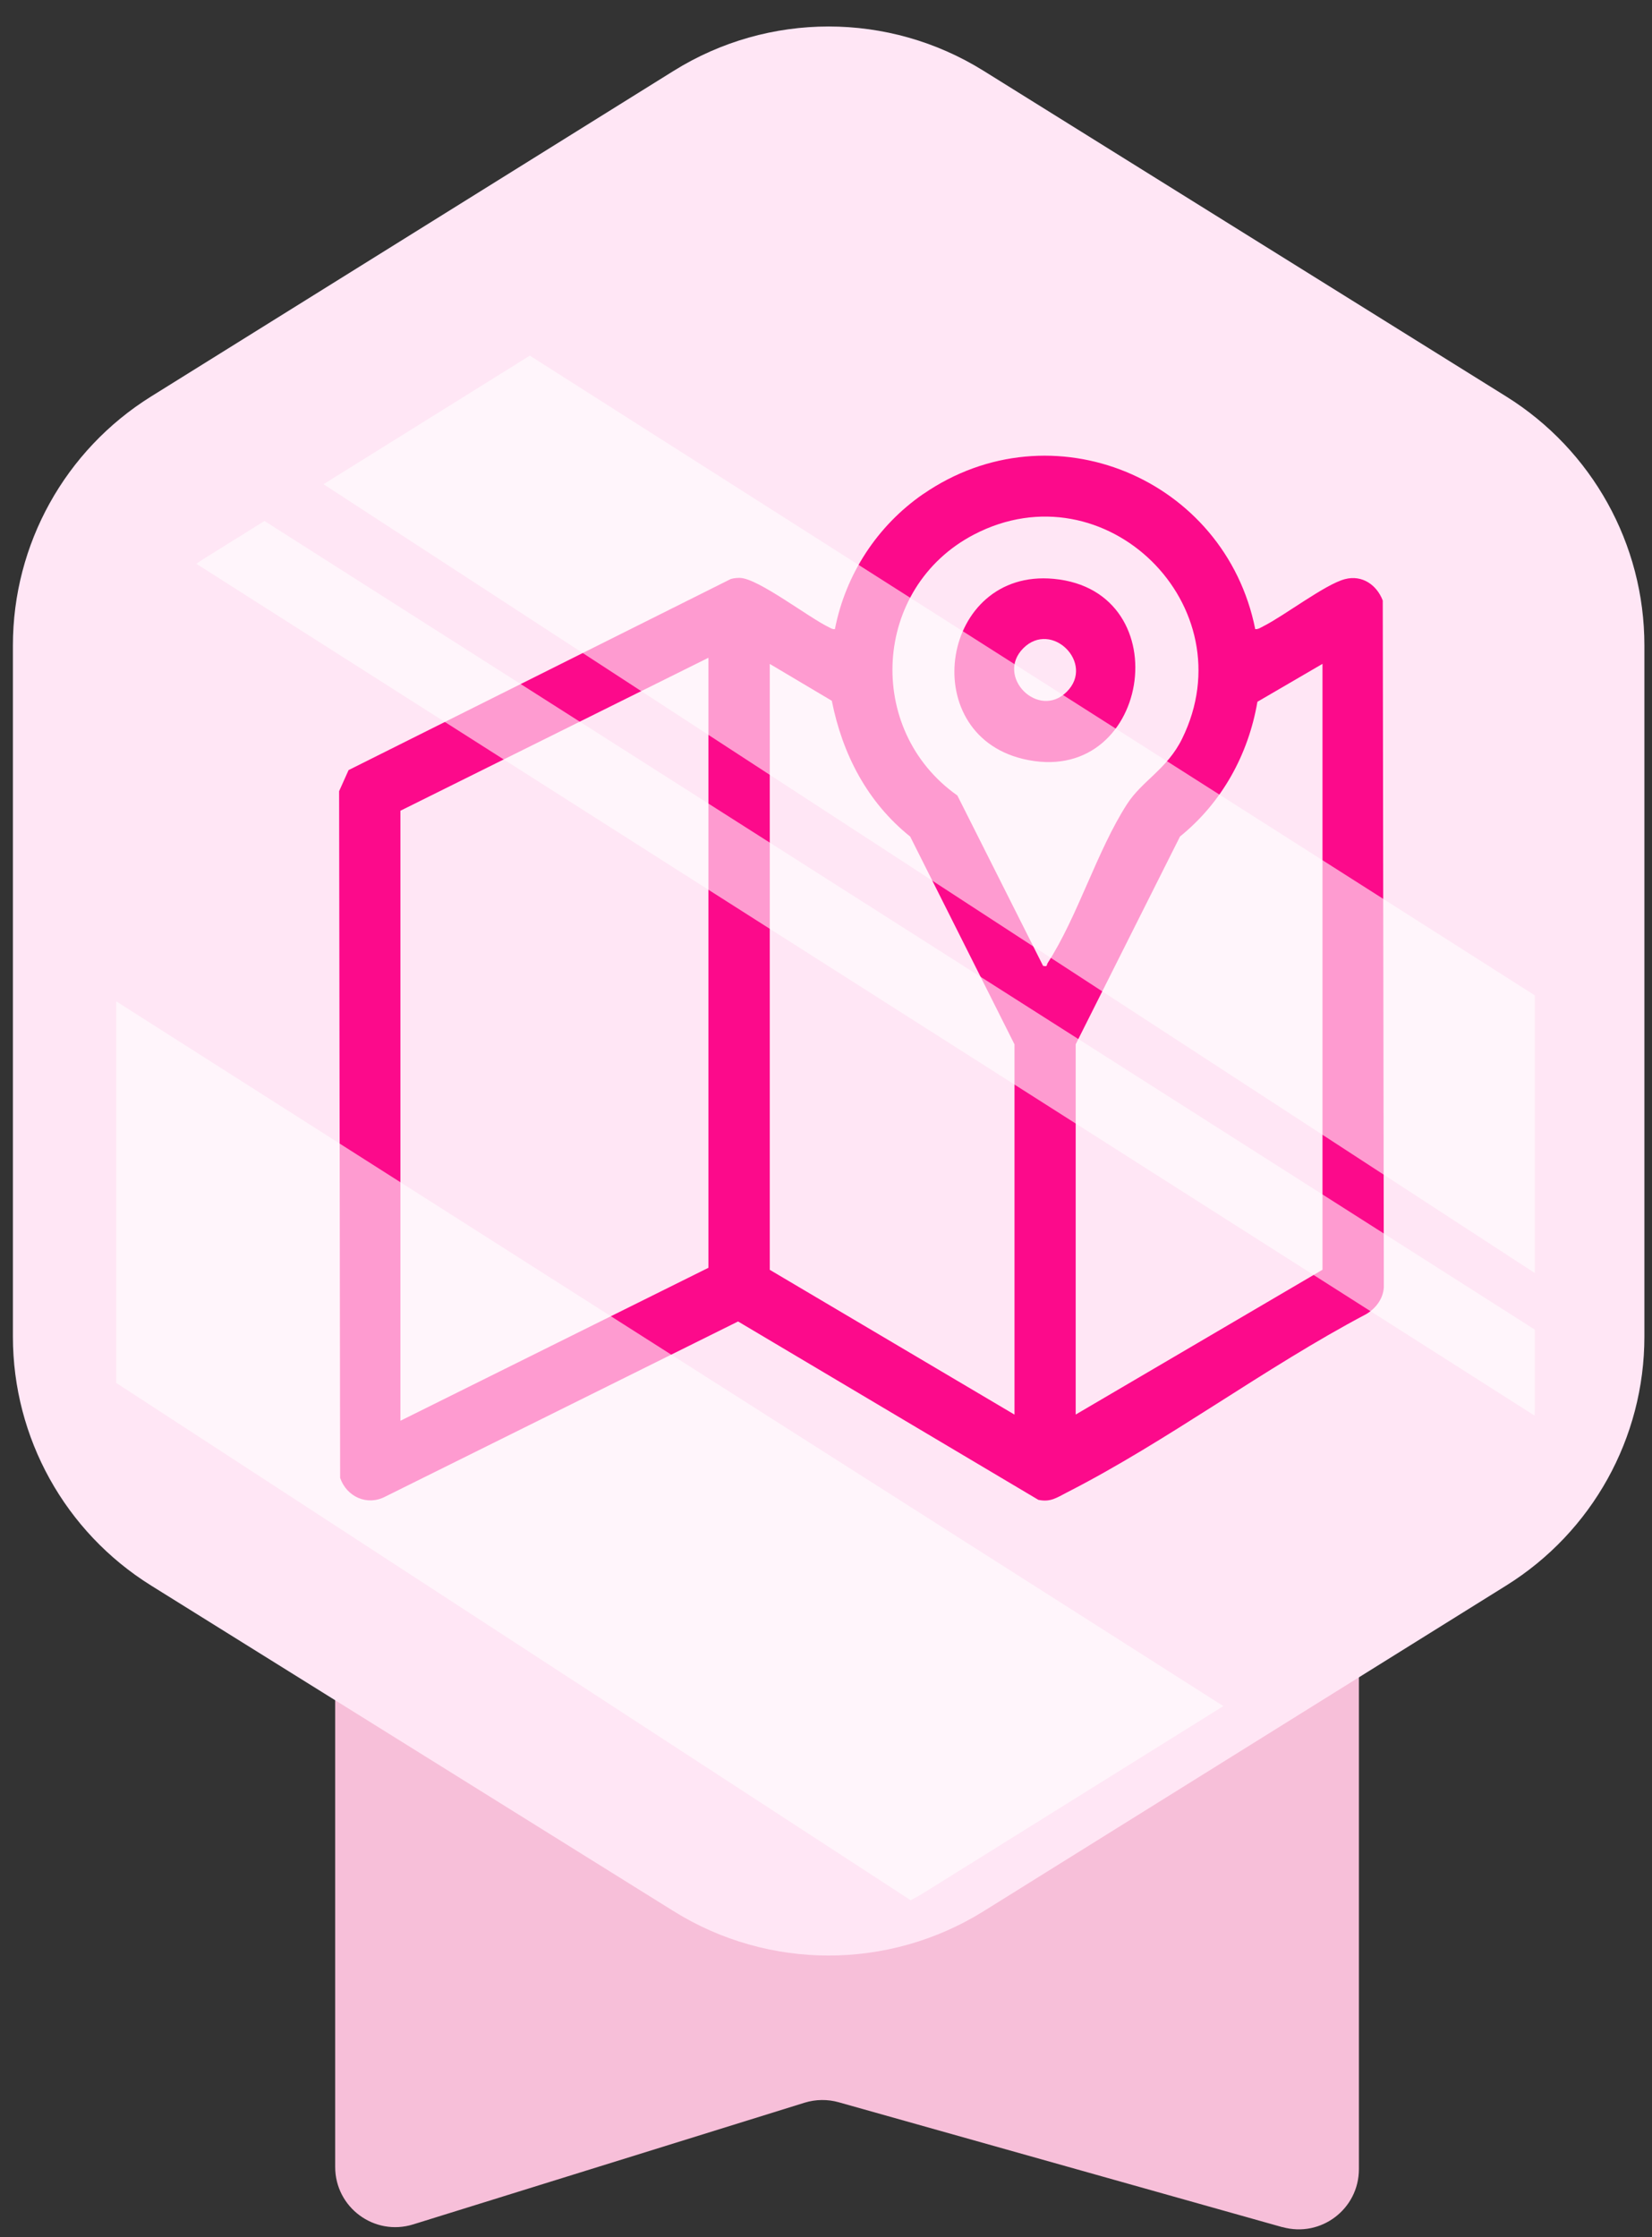 <svg width="48" height="65" viewBox="0 0 48 65" fill="none" xmlns="http://www.w3.org/2000/svg">
<rect x="0" y="0" width="48" height="65" fill="#333333" stroke="none"/>
<path d="M37.263 64.707L24.371 61.078C24.046 60.986 23.7 60.991 23.379 61.09L12.005 64.626C10.88 64.976 9.739 64.136 9.739 62.956V46.795C9.739 45.831 10.521 45.048 11.486 45.048H37.737C38.702 45.048 39.484 45.831 39.484 46.795V63.021C39.484 64.181 38.377 65.017 37.263 64.704V64.707Z" fill="#F7BFD9"/>
<path d="M0.375 18.75V38.835C0.375 41.776 1.892 44.507 4.387 46.063L19.573 55.526C22.33 57.244 25.824 57.244 28.581 55.526L43.767 46.063C46.262 44.507 47.779 41.776 47.779 38.835V18.75C47.779 15.809 46.262 13.078 43.767 11.521L28.581 2.059C25.824 0.34 22.33 0.34 19.573 2.059L4.387 11.521C1.892 13.078 0.375 15.809 0.375 18.75Z" fill="#FFE6F5"/>
<g style="mix-blend-mode:multiply">
<path d="M26.825 14.354C30.556 11.781 35.597 13.9 36.472 18.279C36.562 18.285 36.634 18.231 36.71 18.193C37.335 17.877 38.504 16.976 39.077 16.826C39.578 16.694 40.004 16.994 40.177 17.448L40.208 37.398C40.19 37.735 39.97 38.02 39.688 38.184C36.757 39.729 33.929 41.867 30.997 43.362C30.705 43.512 30.525 43.649 30.17 43.575L21.445 38.393L11.199 43.479C10.668 43.761 10.071 43.485 9.883 42.937L9.853 22.987L10.128 22.374L21.234 16.822C21.322 16.797 21.412 16.788 21.504 16.79C22.036 16.808 23.504 17.949 24.099 18.231C24.151 18.256 24.196 18.288 24.259 18.277C24.571 16.682 25.491 15.274 26.825 14.352V14.354ZM30.438 27.983C31.313 26.633 31.87 24.722 32.748 23.36C33.188 22.679 33.911 22.349 34.347 21.462C36.243 17.608 32.112 13.541 28.298 15.531C25.35 17.069 25.116 21.207 27.817 23.112L30.307 28.061C30.446 28.092 30.402 28.043 30.438 27.985V27.983ZM11.634 41.278L20.584 36.833V19.11L11.634 23.555V41.278ZM38.426 36.891V19.287L36.535 20.389C36.271 21.929 35.5 23.321 34.286 24.303L31.255 30.34V41.097L38.428 36.889L38.426 36.891ZM22.364 36.891L29.477 41.099V30.342L26.446 24.305C25.201 23.308 24.477 21.913 24.169 20.36L22.366 19.289V36.893L22.364 36.891Z" fill="#FC0A8B"/>
<path d="M29.712 22.046C26.594 21.287 27.352 16.51 30.615 16.817C34.335 17.165 33.412 22.947 29.712 22.046ZM30.997 20.097C31.822 19.273 30.556 18.009 29.733 18.833C28.911 19.657 30.175 20.921 30.997 20.097Z" fill="#FC0A8B"/>
</g>
<path opacity="0.59" d="M44.596 38.63L7.685 15.136L5.932 16.228C5.855 16.277 5.781 16.328 5.705 16.38L44.589 41.129C44.59 41.059 44.596 40.989 44.596 40.918V38.63Z" fill="white"/>
<path opacity="0.59" d="M44.596 36.987V28.919L15.395 10.332L9.4 14.068L44.596 36.987Z" fill="white"/>
<g opacity="0.59">
<path d="M3.375 29.094V40.177L26.459 55.208C26.594 55.139 26.726 55.065 26.855 54.984L35.546 49.568L3.377 29.092L3.375 29.094Z" fill="white"/>
</g>
</svg>
